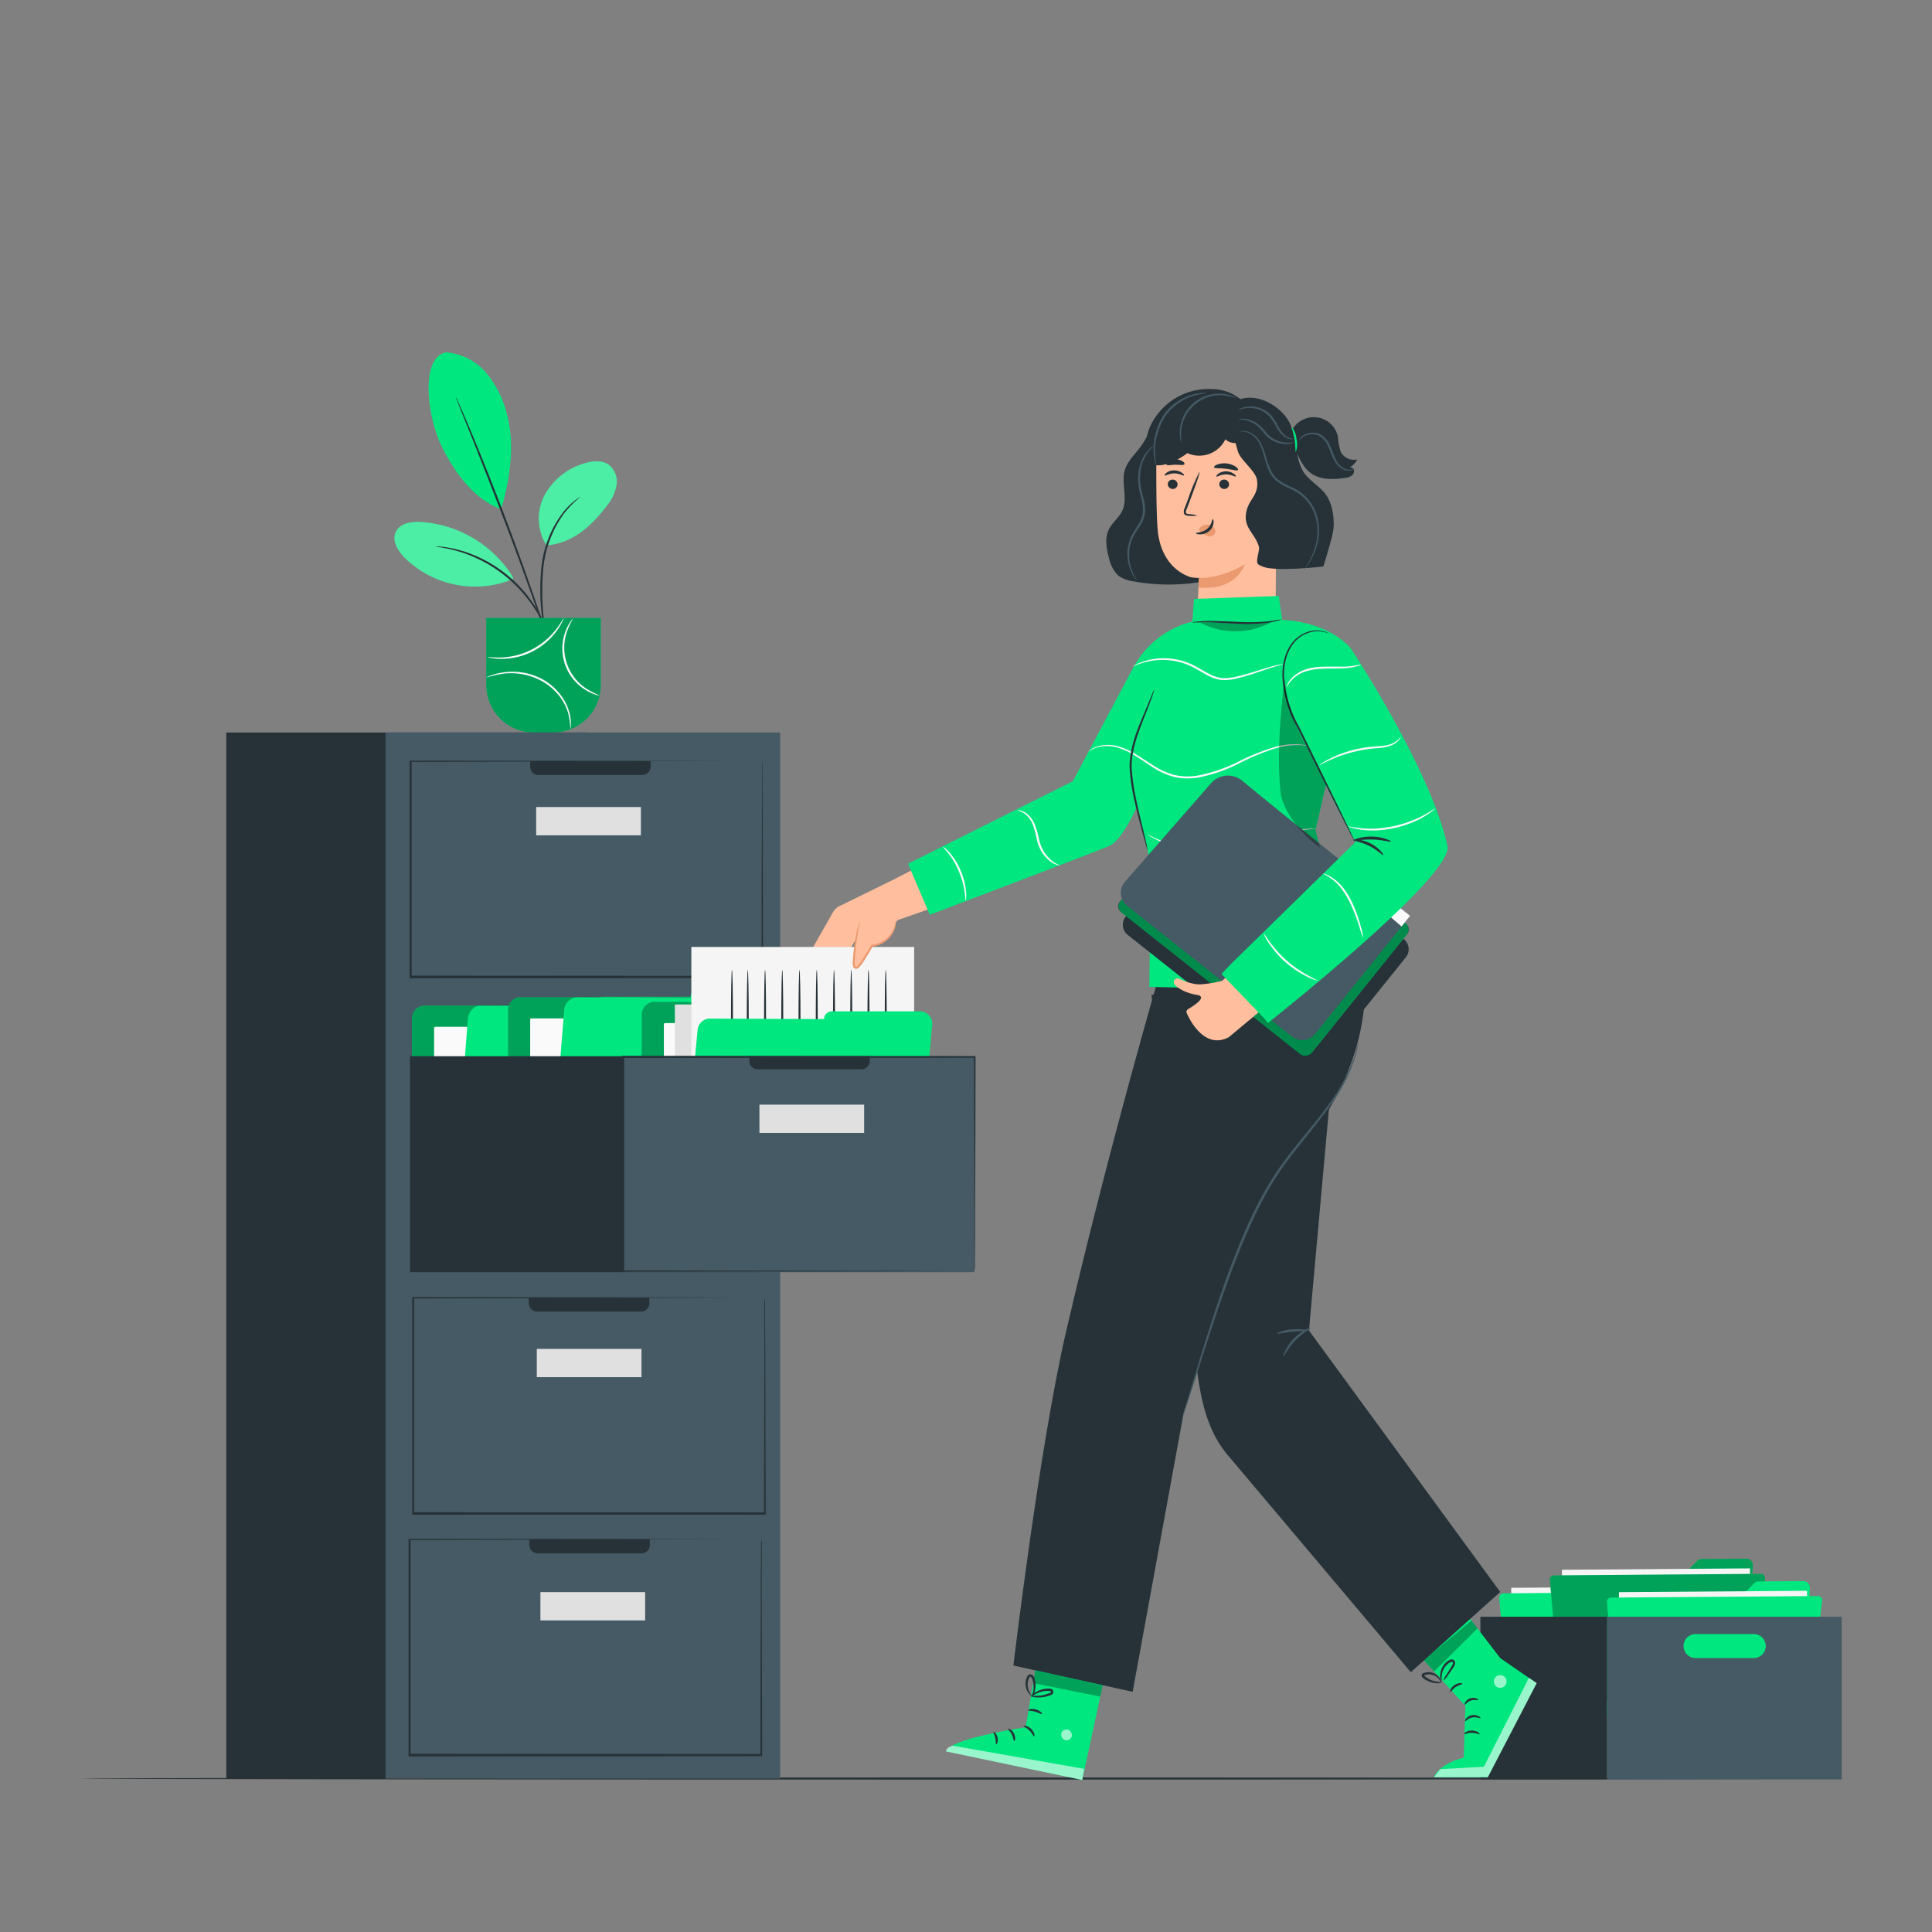 <svg xmlns="http://www.w3.org/2000/svg" viewBox="0 0 500 500"><rect x="0" y="0" width="500" height="500" fill="#808080" stroke="none"/><g id="freepik--Floor--inject-52"><path d="M477.39,460.3c0,.14-102.26.26-228.38.26s-228.4-.12-228.4-.26S122.85,460,249,460,477.39,460.16,477.39,460.3Z" style="fill:#263238"></path></g><g id="freepik--Box--inject-52"><path d="M440.52,409.79l-1.34,24.76a1.68,1.68,0,0,1-1.66,1.58l-44.55.33a1.69,1.69,0,0,1-1.69-1.66l-.14-19.28a1.68,1.68,0,0,1,1.67-1.68l27.4,0a1.71,1.71,0,0,0,1.18-.49l4.73-4.73a1.66,1.66,0,0,1,1.17-.49l11.55-.08A1.66,1.66,0,0,1,440.52,409.79Z" style="fill:#00E77F"></path><path d="M440.52,409.79l-1.34,24.76a1.68,1.68,0,0,1-1.66,1.58l-44.55.33a1.69,1.69,0,0,1-1.69-1.66l-.14-19.28a1.68,1.68,0,0,1,1.67-1.68l27.4,0a1.71,1.71,0,0,0,1.18-.49l4.73-4.73a1.66,1.66,0,0,1,1.17-.49l11.55-.08A1.66,1.66,0,0,1,440.52,409.79Z" style="opacity:0.3"></path><rect x="391.22" y="410.75" width="48.68" height="29.09" transform="translate(834.22 847.53) rotate(179.58)" style="fill:#f5f5f5"></rect><path d="M443.68,413.15l-3.49,30.36a1.1,1.1,0,0,1-1.06,1l-47.44.34a1.06,1.06,0,0,1-1.08-1L388,413.51a1.06,1.06,0,0,1,1.06-1.16l53.55-.4A1.08,1.08,0,0,1,443.68,413.15Z" style="fill:#00E77F"></path><path d="M453.63,405.12l-1.34,24.76a1.68,1.68,0,0,1-1.66,1.58l-44.55.32a1.67,1.67,0,0,1-1.69-1.65l-.14-19.28a1.67,1.67,0,0,1,1.67-1.68l27.4,0a1.67,1.67,0,0,0,1.18-.48l4.73-4.73a1.66,1.66,0,0,1,1.17-.49l11.55-.08A1.67,1.67,0,0,1,453.63,405.12Z" style="fill:#00E77F"></path><path d="M453.63,405.12l-1.34,24.76a1.68,1.68,0,0,1-1.66,1.58l-44.55.32a1.67,1.67,0,0,1-1.69-1.65l-.14-19.28a1.67,1.67,0,0,1,1.67-1.68l27.4,0a1.67,1.67,0,0,0,1.18-.48l4.73-4.73a1.66,1.66,0,0,1,1.17-.49l11.55-.08A1.67,1.67,0,0,1,453.63,405.12Z" style="opacity:0.3"></path><rect x="404.32" y="406.08" width="48.68" height="29.09" transform="translate(860.4 838.09) rotate(179.58)" style="fill:#f5f5f5"></rect><path d="M456.79,408.48l-3.5,30.36a1.06,1.06,0,0,1-1.06,1l-47.44.35a1.07,1.07,0,0,1-1.08-1l-2.61-30.32a1.07,1.07,0,0,1,1.07-1.16l53.54-.4A1.08,1.08,0,0,1,456.79,408.48Z" style="fill:#00E77F"></path><path d="M456.79,408.48l-3.5,30.36a1.06,1.06,0,0,1-1.06,1l-47.44.35a1.07,1.07,0,0,1-1.08-1l-2.61-30.32a1.07,1.07,0,0,1,1.07-1.16l53.54-.4A1.08,1.08,0,0,1,456.79,408.48Z" style="opacity:0.3"></path><path d="M468.4,410.92l-1.34,24.75a1.68,1.68,0,0,1-1.66,1.59l-44.55.32a1.68,1.68,0,0,1-1.69-1.66L419,416.65a1.68,1.68,0,0,1,1.67-1.68l27.4,0a1.62,1.62,0,0,0,1.18-.49l4.73-4.72a1.66,1.66,0,0,1,1.17-.49l11.55-.09A1.67,1.67,0,0,1,468.4,410.92Z" style="fill:#00E77F"></path><rect x="419.1" y="411.88" width="48.68" height="29.09" transform="translate(889.98 849.58) rotate(179.58)" style="fill:#f5f5f5"></rect><path d="M471.56,414.28l-3.49,30.36a1.08,1.08,0,0,1-1.06.95l-47.45.35a1.06,1.06,0,0,1-1.07-1l-2.61-30.32a1.07,1.07,0,0,1,1.06-1.17l53.54-.39A1.08,1.08,0,0,1,471.56,414.28Z" style="fill:#00E77F"></path><path d="M415.87,418.41v42.11h60.76V418.41ZM435.7,426a3.11,3.11,0,0,1,3.11-3.11h14.88a3.11,3.11,0,1,1,0,6.21H438.81A3.11,3.11,0,0,1,435.7,426Z" style="fill:#455a64"></path><path d="M383.12,418.41v42.11h32.75V418.41Z" style="fill:#263238"></path></g><g id="freepik--Character--inject-52"><path d="M268.59,428.71,265.42,447s-19.65,2.92-20.56,6.24l35.22,7.42,6.11-28.28Z" style="fill:#00E77F"></path><g style="opacity:0.6"><path d="M276.63,447.76a1.48,1.48,0,0,1,.65,1.85,1.41,1.41,0,0,1-1.83.66,1.55,1.55,0,0,1-.68-2,1.46,1.46,0,0,1,2-.47" style="fill:#fff"></path></g><path d="M280.08,460.65l.5-2.87-34-6s-1.71.35-1.76,1.49Z" style="fill:#fff;opacity:0.6"></path><path d="M264.88,446.7c0,.17.82.43,1.55,1.16s1,1.55,1.2,1.51.12-1.08-.78-1.95S264.88,446.53,264.88,446.7Z" style="fill:#263238"></path><path d="M260.87,447.45c-.08.15.61.6,1,1.45s.43,1.66.61,1.69.48-.92-.07-2S260.91,447.28,260.87,447.45Z" style="fill:#263238"></path><path d="M257.84,451.42c.15.07.57-.73.32-1.77s-1-1.58-1.07-1.45.29.74.48,1.59S257.67,451.37,257.84,451.42Z" style="fill:#263238"></path><path d="M266.07,442.61c0,.17.88.1,1.83.37s1.66.74,1.78.61-.48-.9-1.62-1.2S266,442.46,266.07,442.61Z" style="fill:#263238"></path><polygon points="267.96 432.34 267.39 435.59 284.74 439.08 285.38 436.17 267.96 432.34" style="opacity:0.3"></polygon><path d="M266.78,438.93a3.4,3.4,0,0,0,1.76.37,8.47,8.47,0,0,0,2-.18,8.76,8.76,0,0,0,1.12-.33,2.06,2.06,0,0,0,.62-.3.77.77,0,0,0,.28-.9,1,1,0,0,0-.68-.55,2.73,2.73,0,0,0-.68-.05,6.24,6.24,0,0,0-1.17.15,6.1,6.1,0,0,0-1.85.72c-1,.59-1.4,1.17-1.34,1.22s.57-.38,1.54-.83a6.75,6.75,0,0,1,1.76-.56,7.34,7.34,0,0,1,1.08-.1c.39,0,.71.05.77.23s0,.1-.08.19a1.64,1.64,0,0,1-.46.22,9,9,0,0,1-1,.34,10,10,0,0,1-1.85.29A13.2,13.2,0,0,0,266.78,438.93Z" style="fill:#263238"></path><path d="M267,439.23a3,3,0,0,0,.82-1.61,5.83,5.83,0,0,0,.17-2,6.36,6.36,0,0,0-.23-1.17,1.46,1.46,0,0,0-.93-1.12.83.83,0,0,0-.84.33,2.4,2.4,0,0,0-.32.61,4,4,0,0,0-.25,1.19,4.13,4.13,0,0,0,.37,2c.49,1.06,1.17,1.41,1.19,1.36s-.45-.53-.79-1.52a4.16,4.16,0,0,1-.21-1.78,3.4,3.4,0,0,1,.25-1c.13-.36.34-.63.47-.57s.41.38.49.71a6.07,6.07,0,0,1,.24,1.05,6.87,6.87,0,0,1,0,1.83C267.18,438.58,266.86,439.18,267,439.23Z" style="fill:#263238"></path><path d="M388.26,429.12l-7.62-9.95-.39-.51-13,9.65,12,13.2-.44,13.36c-6.69,1.73-7.7,5.07-7.7,5.07h13.91l12.64-24.34Z" style="fill:#00E77F"></path><polygon points="397.7 435.59 385.06 459.93 371.15 459.94 372.72 457.85 384.03 457.22 395.69 434.21 397.7 435.59" style="fill:#fff;opacity:0.6"></polygon><path d="M378.93,448.75c.11.14.91-.32,2-.29s1.87.48,2,.34-.66-.94-2-.95S378.81,448.64,378.93,448.75Z" style="fill:#263238"></path><path d="M379.16,445.43c.14.1.75-.72,1.86-.94s2,.29,2.09.15-.11-.3-.5-.51a2.6,2.6,0,0,0-3.19.64C379.15,445.12,379.09,445.39,379.16,445.43Z" style="fill:#263238"></path><path d="M379.06,441.18c.15.07.63-.73,1.6-1.07s1.84,0,1.91-.17-.14-.27-.53-.41a2.42,2.42,0,0,0-2.83,1C379,440.89,379,441.15,379.06,441.18Z" style="fill:#263238"></path><path d="M375.34,437.88c.16.06.55-.73,1.42-1.29s1.72-.65,1.73-.82-1-.4-2.07.31S375.17,437.86,375.34,437.88Z" style="fill:#263238"></path><path d="M373.52,435a6.17,6.17,0,0,0,1.21-1.46l1.18-1.67a4.55,4.55,0,0,0,.64-1.13,1.08,1.08,0,0,0-.08-.84.85.85,0,0,0-.84-.44,2.59,2.59,0,0,0-1.3.67,5.1,5.1,0,0,0-.85,1,4.72,4.72,0,0,0-.72,2,2.57,2.57,0,0,0,.31,1.9,16.17,16.17,0,0,1,.11-1.83,4.55,4.55,0,0,1,1.53-2.59,2.18,2.18,0,0,1,1-.52.26.26,0,0,1,.27.12.54.54,0,0,1,0,.4,4.73,4.73,0,0,1-.53,1l-1.07,1.74A6,6,0,0,0,373.52,435Z" style="fill:#263238"></path><path d="M373,435.44c.07,0,0-.74-.74-1.57a3.46,3.46,0,0,0-4.12-.74.61.61,0,0,0-.22.49.74.74,0,0,0,.17.44,1.94,1.94,0,0,0,.5.44,5.72,5.72,0,0,0,1,.56,6.05,6.05,0,0,0,1.83.51,2.77,2.77,0,0,0,1.72-.16c0-.1-.66-.05-1.65-.26a6.54,6.54,0,0,1-1.65-.6A5.49,5.49,0,0,1,369,434a1.46,1.46,0,0,1-.36-.31c-.07-.12-.05-.09,0-.12a1.07,1.07,0,0,1,.4-.15,3.12,3.12,0,0,1,.52-.08,3.24,3.24,0,0,1,1,.07,3.38,3.38,0,0,1,1.5.76C372.72,434.84,372.93,435.48,373,435.44Z" style="fill:#263238"></path><circle cx="388.25" cy="435.17" r="1.65" style="fill:#fff;opacity:0.6"></circle><polygon points="368.48 429.64 371.15 432.57 382.38 421.44 380.82 419.41 368.48 429.64" style="opacity:0.3"></polygon><path d="M300.54,250.53s-13,44.12-24.62,94c-7,30.24-13.65,86.51-13.65,86.51l30.86,6.8,13.23-72.34,14.12-42.82c4.85-13.52,11.82-23.4,20.28-30.72,9.2-13,14-27.87,12.15-43.7h0Z" style="fill:#263238"></path><path d="M298,257.56l11.53,95c1.12,9.17,2.67,18,8.9,24.83l46.69,55.37L388.25,412l-49.49-67.66,8.6-95.38-48.42,8.26" style="fill:#263238"></path><path d="M339.23,343.63c.09.17-2,1.21-4,3.28s-2.89,4.21-3.06,4.13.54-2.41,2.6-4.56S339.19,343.47,339.23,343.63Z" style="fill:#455a64"></path><path d="M338.53,344.34c0,.18-1.85.12-4.07.34s-4,.62-4.07.44a8.77,8.77,0,0,1,4-1.07C336.69,343.82,338.55,344.17,338.53,344.34Z" style="fill:#455a64"></path><path d="M351.52,269.84a7.71,7.71,0,0,1-.17,1.08c-.08.38-.16.81-.26,1.31s-.31,1.1-.5,1.75a41.24,41.24,0,0,1-5.12,10.38c-2.7,4.11-6.45,8.58-10.44,13.64a84,84,0,0,0-5.8,8.25,100.41,100.41,0,0,0-5.05,9.58c-3.11,6.76-5.62,13.4-7.75,19.49s-3.9,11.62-5.4,16.27-2.68,8.35-3.54,11c-.42,1.25-.76,2.25-1,3a6.93,6.93,0,0,1-.4,1,6.94,6.94,0,0,1,.27-1.07l.89-3,3.34-11.08c1.44-4.66,3.17-10.22,5.27-16.33s4.6-12.78,7.72-19.57a98.34,98.34,0,0,1,5.11-9.63,80,80,0,0,1,5.87-8.29c4-5.06,7.8-9.48,10.52-13.52a43.25,43.25,0,0,0,5.27-10.2c.2-.65.41-1.22.55-1.73s.23-.92.32-1.28A6.69,6.69,0,0,1,351.52,269.84Z" style="fill:#455a64"></path><path d="M240,223.1l-8.11,4.22-14.07,6.91a4.17,4.17,0,0,0-2.25,1.86l-5.16,9.08h9.87l2.63-4.43a8.49,8.49,0,0,0,9.45-2.64l14.33-5Z" style="fill:#ffbe9d"></path><path d="M334.21,111.64a6.4,6.4,0,0,1,12.06,1.44,18,18,0,0,0,.67,3.75,3.83,3.83,0,0,0,4.32,2.07,5.35,5.35,0,0,1-2.24,2.23.92.92,0,0,1,1.39.54,1.49,1.49,0,0,1-.71,1.51,4.11,4.11,0,0,1-1.69.51c-2.85.43-6,.54-8.4-1-2.62-1.69-3.78-4.87-4.76-7.82" style="fill:#263238"></path><path d="M306.91,103.38c-3,.26-5.5,2.47-7.24,4.93s-2.95,5.28-4.77,7.68c-1.36,1.79-3.09,3.41-3.76,5.55-1.07,3.42.81,7.36-.68,10.61-.85,1.84-2.63,3.09-3.51,4.91-1.1,2.27-.6,5,.07,7.4a8.67,8.67,0,0,0,2.45,4.55,8.49,8.49,0,0,0,3.81,1.43,50.86,50.86,0,0,0,30.31-3.75" style="fill:#263238"></path><path d="M330.34,120.49A15.53,15.53,0,0,0,314,105.29c-8.31.42-14.7,7.58-14.75,15.9,0,7.29.09,14.63.51,17.24,1.25,7.87,6.31,10.27,8.31,10.92a10.34,10.34,0,0,0,2.16.21h0a.06.06,0,0,1,.05.06l-.43,9.31c.07,6,4.15,10.85,10.2,10.85s10.05-5.23,10.09-11.3Z" style="fill:#ffbe9d"></path><path d="M302.22,125.27a1.27,1.27,0,0,0,1.23,1.27,1.2,1.2,0,0,0,1.3-1.14,1.26,1.26,0,0,0-1.22-1.28A1.22,1.22,0,0,0,302.22,125.27Z" style="fill:#263238"></path><path d="M301.41,123.06c.15.17,1.11-.54,2.48-.54s2.36.68,2.51.52-.09-.37-.53-.69a3.45,3.45,0,0,0-2-.62,3.29,3.29,0,0,0-2,.64C301.47,122.69,301.33,123,301.41,123.06Z" style="fill:#263238"></path><path d="M315.56,125.27a1.25,1.25,0,0,0,1.22,1.27,1.2,1.2,0,0,0,1.3-1.14,1.26,1.26,0,0,0-1.22-1.28A1.21,1.21,0,0,0,315.56,125.27Z" style="fill:#263238"></path><path d="M314.81,123.32c.16.16,1.12-.55,2.48-.55s2.36.69,2.51.52-.08-.37-.52-.69a3.55,3.55,0,0,0-2-.62,3.39,3.39,0,0,0-2,.64C314.88,122.94,314.73,123.24,314.81,123.32Z" style="fill:#263238"></path><path d="M309.86,133.43a8.49,8.49,0,0,0-2.21-.4c-.35,0-.68-.11-.74-.34a1.79,1.79,0,0,1,.23-1l1-2.65c1.43-3.77,2.47-6.88,2.31-6.93a45.7,45.7,0,0,0-2.86,6.73c-.35.93-.67,1.82-1,2.67a2,2,0,0,0-.18,1.36.89.89,0,0,0,.57.51,2.91,2.91,0,0,0,.6.09A8.81,8.81,0,0,0,309.86,133.43Z" style="fill:#263238"></path><path d="M310.3,149.56s5.27.43,11.85-3.53c0,0-2.08,7-12,6Z" style="fill:#eb996e"></path><path d="M310.44,136.71a2.48,2.48,0,0,1,2.2-.91,2.28,2.28,0,0,1,1.55.83,1.44,1.44,0,0,1,.11,1.63,1.64,1.64,0,0,1-1.79.45,5,5,0,0,1-1.74-1,1.48,1.48,0,0,1-.39-.4.47.47,0,0,1,0-.51" style="fill:#eb996e"></path><path d="M313.87,134.37c-.22,0-.22,1.47-1.49,2.52s-2.84.89-2.85,1.09.35.29,1,.31a3.72,3.72,0,0,0,2.38-.83,3.19,3.19,0,0,0,1.15-2.11C314.14,134.73,314,134.36,313.87,134.37Z" style="fill:#263238"></path><path d="M314.2,120.93c.13.37,1.49.19,3.09.39s2.9.62,3.11.29c.09-.16-.13-.51-.65-.86a5.44,5.44,0,0,0-4.73-.53C314.43,120.46,314.14,120.75,314.2,120.93Z" style="fill:#263238"></path><path d="M301.91,120.27c.24.31,1.18,0,2.31,0s2.08.21,2.3-.12c.1-.16,0-.47-.47-.76a3.32,3.32,0,0,0-3.72.12C301.93,119.8,301.8,120.12,301.91,120.27Z" style="fill:#263238"></path><path d="M297.44,119.48c2,2.26,7,0,9.84-2.21a7.52,7.52,0,0,0,9.85-3.58c2.12,2,5.64.74,6.6-2s-.31-6.19-2.46-8.17a11.79,11.79,0,0,0-7.68-2.83A16.67,16.67,0,0,0,297.83,110c-1.34,2.85-1.86,6.5-.39,9.47" style="fill:#263238"></path><path d="M320.77,103.38c5.71-2,12.22,3.05,13.42,7.15,2.08,7.11,1.23,8.16,3.06,11.45,1.2,2.14,4.52,4,6,6.19,1.63,2.32,2.24,6.56,1.75,9.36-.41,2.36-2.52,9.08-2.52,9.08s-8.77,1-13.4.5a7.42,7.42,0,0,1-3.37-1c-1-.64.4-3.56.08-4.67-.93-3.15-3.61-4.66-3.38-7.94.3-4.35,3.58-5,2.88-9.36-.37-2.29-4.27-5.08-4.91-7.3s-3.12-9.95.35-13.44" style="fill:#263238"></path><path d="M335.36,116.94c-.15,0-.05-1.48-.34-3.23s-.82-3.12-.68-3.18a5.86,5.86,0,0,1,1.19,3.09A5.72,5.72,0,0,1,335.36,116.94Z" style="fill:#00E77F"></path><path d="M334.83,114.5s-.2.14-.61.24a6.09,6.09,0,0,1-1.78.17,7,7,0,0,1-2.59-.64,7.39,7.39,0,0,1-2.57-2A14.13,14.13,0,0,0,325.1,110a7.21,7.21,0,0,0-2.24-1.12,16.23,16.23,0,0,0-2.33-.4,1.35,1.35,0,0,1,.65-.12,6.09,6.09,0,0,1,1.77.16,7.23,7.23,0,0,1,2.43,1.09,13.34,13.34,0,0,1,2.29,2.28,7.23,7.23,0,0,0,4.8,2.61A17.63,17.63,0,0,0,334.83,114.5Z" style="fill:#455a64"></path><path d="M350.46,121.38a1.28,1.28,0,0,1-.72.36,3.32,3.32,0,0,1-2.18-.29,5.15,5.15,0,0,1-2.27-2.32c-.6-1.07-1-2.35-1.56-3.57a5.46,5.46,0,0,0-2.36-2.77,4.31,4.31,0,0,0-2.94-.25,5.33,5.33,0,0,0-2.37,1.52,1.57,1.57,0,0,1,.42-.68,4.06,4.06,0,0,1,1.84-1.19,4.56,4.56,0,0,1,3.25.16,5.76,5.76,0,0,1,2.63,3c.6,1.27,1,2.53,1.51,3.56a4.86,4.86,0,0,0,2,2.22,3.31,3.31,0,0,0,2,.42C350.18,121.48,350.43,121.34,350.46,121.38Z" style="fill:#455a64"></path><path d="M334.85,113.6s-.25.12-.72.08a3.63,3.63,0,0,1-1.84-.77,7.54,7.54,0,0,1-1.88-2.25,16.84,16.84,0,0,0-1.9-2.88,7.21,7.21,0,0,0-5.56-2.2,12.44,12.44,0,0,0-2.55.52s.19-.18.61-.38a6.18,6.18,0,0,1,1.91-.5,7.24,7.24,0,0,1,6,2.2,15.88,15.88,0,0,1,1.93,3,7.41,7.41,0,0,0,1.69,2.2A4.15,4.15,0,0,0,334.85,113.6Z" style="fill:#455a64"></path><path d="M337.36,147.63s.36-.55,1-1.55a19.28,19.28,0,0,0,2-4.51,13.91,13.91,0,0,0,.25-7.18,11.2,11.2,0,0,0-5-7c-1.35-.8-2.84-1.34-4.16-2.15a7.42,7.42,0,0,1-3-3.29,24,24,0,0,1-1.28-3.77,18,18,0,0,0-1.15-3.2,5.74,5.74,0,0,0-3.51-3.15,4.86,4.86,0,0,0-1.78-.11s.15-.08.46-.14a3.44,3.44,0,0,1,1.37,0,5.88,5.88,0,0,1,3.79,3.18,17.89,17.89,0,0,1,1.23,3.25,22.93,22.93,0,0,0,1.31,3.68,6.89,6.89,0,0,0,2.81,3.06c1.26.78,2.75,1.31,4.16,2.15a11.59,11.59,0,0,1,5.17,7.37,14,14,0,0,1-.37,7.4,17.36,17.36,0,0,1-2.18,4.51,11.64,11.64,0,0,1-.8,1.09C337.49,147.52,337.38,147.64,337.36,147.63Z" style="fill:#455a64"></path><path d="M294.14,150.05s-.11-.08-.27-.28a7.78,7.78,0,0,1-.63-.91A10.31,10.31,0,0,1,291.9,145a10.76,10.76,0,0,1,.8-6,26.34,26.34,0,0,1,1.8-3.09,7.44,7.44,0,0,0,1.29-3.41c.17-2.52-1-4.87-1.16-7.17a12.21,12.21,0,0,1,.77-6,9.66,9.66,0,0,1,2.3-3.36,7.13,7.13,0,0,1,.85-.71,1.42,1.42,0,0,1,.33-.21s-.39.37-1,1.06a10.53,10.53,0,0,0-2.1,3.36,12.24,12.24,0,0,0-.64,5.8,26.11,26.11,0,0,0,.72,3.44,11.74,11.74,0,0,1,.49,3.84,8,8,0,0,1-1.37,3.63,27.43,27.43,0,0,0-1.8,3,10.62,10.62,0,0,0-.88,5.74,11.28,11.28,0,0,0,1.15,3.8C293.86,149.6,294.18,150,294.14,150.05Z" style="fill:#455a64"></path><path d="M312.46,101.73a25.31,25.31,0,0,0-3.75.77,13.92,13.92,0,0,0-7.22,5.36,17.16,17.16,0,0,0-2.58,8.7,22.54,22.54,0,0,0,.36,3.81,3.24,3.24,0,0,1-.36-1,12.07,12.07,0,0,1-.37-2.83,16.59,16.59,0,0,1,2.51-9,13.66,13.66,0,0,1,7.55-5.43,12.41,12.41,0,0,1,2.82-.46A3.41,3.41,0,0,1,312.46,101.73Z" style="fill:#455a64"></path><path d="M305.72,114.55a2.43,2.43,0,0,1-.25-.86,9.17,9.17,0,0,1-.11-2.48,10.13,10.13,0,0,1,11.5-9.24,9.23,9.23,0,0,1,2.39.63,2.42,2.42,0,0,1,.8.44,18.09,18.09,0,0,0-3.23-.7,10.1,10.1,0,0,0-11.09,8.91A18.66,18.66,0,0,0,305.72,114.55Z" style="fill:#455a64"></path><path d="M351.26,256.69,340.45,214.9l3.74-16.35,5.39-30.69s-4.95-6.77-17.77-7.42l-.86-6.21L309,155l-.41,5.87a23.91,23.91,0,0,0-15.36,12v0l-15.59,29.32L235,223.53l5.63,13.21s42.8-16.22,46.42-17.81c2.41-1.05,5-5.49,7.29-10.25,1.71,8.18,3.48,14.66,3.48,14.66l-.37,32.06Z" style="fill:#00E77F"></path><path d="M332.14,171.86s-.56.16-1.55.46-2.42.75-4.18,1.35-3.84,1.33-6.25,1.9a14,14,0,0,1-3.89.43,10.19,10.19,0,0,1-4-1.36c-1.26-.67-2.42-1.42-3.6-2a16.47,16.47,0,0,0-3.54-1.33,17.69,17.69,0,0,0-6.39-.4,22.86,22.86,0,0,0-5.72,1.63,1.54,1.54,0,0,1,.35-.23,9.32,9.32,0,0,1,1.07-.54,16.58,16.58,0,0,1,4.25-1.23,17.21,17.21,0,0,1,10.21,1.64c1.21.61,2.38,1.36,3.62,2a9.83,9.83,0,0,0,3.77,1.31,13.94,13.94,0,0,0,3.74-.39c2.38-.53,4.48-1.24,6.25-1.78s3.22-1,4.24-1.2c.51-.12.91-.19,1.18-.23A1.13,1.13,0,0,1,332.14,171.86Z" style="fill:#fafafa"></path><path d="M338.75,193.07c0,.06-.84-.15-2.38-.23a20.13,20.13,0,0,0-6.4.87,58.84,58.84,0,0,0-8.92,3.66,40.14,40.14,0,0,1-11.24,3.91,18.54,18.54,0,0,1-3.15.17,14.67,14.67,0,0,1-3.05-.45,19.12,19.12,0,0,1-5.25-2.41c-3.09-2-5.7-4-8.32-4.83a9.67,9.67,0,0,0-6.31-.29,10.09,10.09,0,0,0-2.11,1.09,3,3,0,0,1,.47-.42,6.46,6.46,0,0,1,1.57-.86,9.7,9.7,0,0,1,6.5.13c2.7.83,5.39,2.86,8.46,4.77a18.5,18.5,0,0,0,5.12,2.32,14.18,14.18,0,0,0,2.94.43,17.56,17.56,0,0,0,3.06-.17,40.87,40.87,0,0,0,11.11-3.82,56.46,56.46,0,0,1,9-3.59,19.1,19.1,0,0,1,6.52-.71,11.83,11.83,0,0,1,1.76.27A3.79,3.79,0,0,1,338.75,193.07Z" style="fill:#fafafa"></path><path d="M298.73,178.45s0,.15-.1.43-.2.68-.38,1.2c-.35,1-.91,2.52-1.63,4.33s-1.6,4-2.39,6.4a31.1,31.1,0,0,0-1,3.89,16.58,16.58,0,0,0-.34,4.25,55.48,55.48,0,0,0,1.22,8.26c.52,2.52,1.07,4.77,1.53,6.67s.83,3.43,1.06,4.5c.12.53.2,1,.25,1.23a1.32,1.32,0,0,1,.05.44,11.48,11.48,0,0,1-.5-1.62L295.27,214c-.5-1.89-1.09-4.14-1.64-6.66a51.88,51.88,0,0,1-1.27-8.33,16.64,16.64,0,0,1,.36-4.38,31.42,31.42,0,0,1,1-3.94c.82-2.46,1.75-4.6,2.51-6.39s1.37-3.25,1.78-4.26A11.86,11.86,0,0,1,298.73,178.45Z" style="fill:#263238"></path><path d="M274.31,223.92a1.53,1.53,0,0,1-.77-.09,5.42,5.42,0,0,1-1.84-1,10.25,10.25,0,0,1-2.09-2.32,11.17,11.17,0,0,1-1.34-3.58,24.37,24.37,0,0,0-1-3.56,7,7,0,0,0-1.67-2.44,5.06,5.06,0,0,0-2.43-1.2s.27-.08.77,0a4.12,4.12,0,0,1,1.9.93,6.92,6.92,0,0,1,1.87,2.52,20.59,20.59,0,0,1,1.1,3.63,11.44,11.44,0,0,0,1.25,3.44,10.09,10.09,0,0,0,1.92,2.29,6.41,6.41,0,0,0,1.67,1.12C274.05,223.83,274.32,223.87,274.31,223.92Z" style="fill:#fafafa"></path><path d="M249.88,233.24c-.09,0,0-.88-.22-2.28a21.17,21.17,0,0,0-1.45-5.29,20.66,20.66,0,0,0-2.72-4.75c-.86-1.12-1.52-1.7-1.46-1.77a6,6,0,0,1,1.75,1.53,17.51,17.51,0,0,1,2.91,4.79,17.25,17.25,0,0,1,1.33,5.45A6.25,6.25,0,0,1,249.88,233.24Z" style="fill:#fafafa"></path><path d="M340.59,214.52s-.63,0-1.76.14a27,27,0,0,0-4.73.89c-2,.53-4.24,1.36-6.78,2.28a45,45,0,0,1-8.5,2.37A33.77,33.77,0,0,1,303,218.84a31.76,31.76,0,0,1-4.46-1.91c-.51-.27-.89-.5-1.15-.65S297,216,297,216a17.24,17.24,0,0,1,1.61.74,39,39,0,0,0,4.49,1.74,34.86,34.86,0,0,0,15.67,1.2,47.11,47.11,0,0,0,8.42-2.31c2.54-.89,4.85-1.7,6.85-2.19a22.93,22.93,0,0,1,4.8-.73,10.87,10.87,0,0,1,1.32,0A1.61,1.61,0,0,1,340.59,214.52Z" style="fill:#fafafa"></path><g style="opacity:0.3"><path d="M310.14,160.89a19.54,19.54,0,0,0,18.93.09q-9.52.47-19.06.07"></path></g><path d="M331.66,160.31a3.3,3.3,0,0,1-.87.3,16.91,16.91,0,0,1-2.45.52,43.42,43.42,0,0,1-8.24.28c-3.22-.14-6.11-.33-8.21-.34s-3.4.06-3.4,0a3.24,3.24,0,0,1,.9-.16c.59-.08,1.44-.14,2.5-.18,2.11-.08,5,.05,8.23.19a54.22,54.22,0,0,0,8.18-.13C330.38,160.54,331.64,160.22,331.66,160.31Z" style="fill:#263238"></path><path d="M318.2,206.4c.59,1.17,35.18,28.76,45.1,36.65a3.35,3.35,0,0,1,.52,4.72l-23.08,28.65a3.34,3.34,0,0,1-4.68.53l-44.21-35a3.34,3.34,0,0,1-.44-4.82Z" style="fill:#263238"></path><path d="M317.67,201.51c.61,1.21,37.65,30.73,46.05,37.41a2.14,2.14,0,0,1,.33,3l-24.59,30.54a2.14,2.14,0,0,1-3,.33l-46.14-36.58a2.14,2.14,0,0,1-.29-3.08Z" style="fill:#00E77F"></path><path d="M317.67,201.51c.61,1.22,38.36,31.29,46.28,37.6a1.83,1.83,0,0,1,.28,2.59l-25,31a1.85,1.85,0,0,1-2.59.29l-46.6-37a1.84,1.84,0,0,1-.25-2.66Z" style="opacity:0.4"></path><path d="M321.49,202.05c11.73,9.77,43.44,35,43.44,35l-24.58,30.53a4.31,4.31,0,0,1-6,.68l-42.66-33.82a4.32,4.32,0,0,1-.57-6.22l22.27-25.49A5.84,5.84,0,0,1,321.49,202.05Z" style="fill:#455a64"></path><polygon points="350.86 225.8 351.48 230.12 362.72 239.77 364.93 237.02 350.86 225.8" style="fill:#fafafa"></polygon><path d="M318,268.44h0l10.6-8.84-5.15-12.26-7.14,6.48a29.77,29.77,0,0,1-5.11.89,7.64,7.64,0,0,1-2.65-.2,12.27,12.27,0,0,1-3.11-1.11c-.85-.57-1.94.2-1.62,1.06s2.62,2.48,5.86,3c2.91.45-.38,2.6-2.25,3.74a.78.78,0,0,0-.3,1C308.1,264.4,311.92,271.61,318,268.44Z" style="fill:#ffbe9d"></path><path d="M334.82,181.64c-.79-11,9.42-22.16,15.38-12.91,6.54,10.14,20.87,34,24.4,50.2,1.65,7.55-43.61,43.55-46.4,45.77-.08.07-.81-.93-.87-1l-11.19-11.6c-.05-.07,2.63-2.81,2.7-2.88L350.71,218a.18.18,0,0,0,0-.21c-1.07-1.95-15.14-27.62-15.89-35.89Z" style="fill:#00E77F"></path><path d="M360,217.79c-.07.2-2.18-.47-4.87-.53s-4.83.45-4.89.24,2.09-1.06,4.92-1S360,217.62,360,217.79Z" style="fill:#263238"></path><path d="M358,221.31c-.17.14-1.46-1.29-3.53-2.34s-4-1.31-3.95-1.53,2.07-.27,4.28.89S358.15,221.22,358,221.31Z" style="fill:#263238"></path><path d="M350.71,218a3,3,0,0,1-.35-.59l-.91-1.72-3.24-6.37c-2.72-5.45-6.43-12.89-10.52-21.11a30.16,30.16,0,0,1-3.76-12.44c-.28-4,.88-7.79,3-10a8.32,8.32,0,0,1,3.46-2.22,7.49,7.49,0,0,1,3.08-.37,6.07,6.07,0,0,1,1.9.48c.21.09.35.19.45.24s.15.09.14.1a7.73,7.73,0,0,0-2.5-.62,7.31,7.31,0,0,0-3,.45,8.12,8.12,0,0,0-3.29,2.19c-2,2.19-3.12,5.84-2.82,9.77A30.31,30.31,0,0,0,336.15,188c4.05,8.24,7.71,15.71,10.39,21.18,1.29,2.68,2.34,4.86,3.09,6.44l.82,1.77A4.47,4.47,0,0,1,350.71,218Z" style="fill:#263238"></path><g style="opacity:0.3"><path d="M332.48,175.46c-1.16,9.75-2,19.61-1.1,29.38.48,5.15,5.93,11.6,10.22,14.49l-1.15-4.43c.63-2.87,2.73-11.94,2.73-11.94s-3.91-7.74-5.47-10.57a39.6,39.6,0,0,1-5.23-16.93"></path></g><path d="M371.41,209.23s-.22.25-.69.64c-.23.19-.53.41-.89.65s-.76.52-1.23.79a24.32,24.32,0,0,1-3.42,1.67,29.34,29.34,0,0,1-4.46,1.35,28.45,28.45,0,0,1-4.62.58,22.31,22.31,0,0,1-3.81-.18,12.09,12.09,0,0,1-1.44-.26,7.35,7.35,0,0,1-1.06-.27,2.82,2.82,0,0,1-.88-.34c0-.09,1.3.3,3.43.5a26.19,26.19,0,0,0,3.74.08,34.47,34.47,0,0,0,4.53-.62,33.32,33.32,0,0,0,4.4-1.29,29.72,29.72,0,0,0,3.41-1.54C370.3,210,371.35,209.16,371.41,209.23Z" style="fill:#fafafa"></path><path d="M352.83,242.74a18.43,18.43,0,0,1-1-2.82,45.82,45.82,0,0,0-2.63-6.66,21.54,21.54,0,0,0-2.07-3.33,12.59,12.59,0,0,0-2.23-2.26c-1.44-1.11-2.52-1.54-2.47-1.63a2.31,2.31,0,0,1,.77.25,10.93,10.93,0,0,1,1.92,1.08,12.09,12.09,0,0,1,2.39,2.26,19.67,19.67,0,0,1,2.15,3.39,35.1,35.1,0,0,1,2.52,6.8A14.82,14.82,0,0,1,352.83,242.74Z" style="fill:#fafafa"></path><path d="M341,253.79a10.13,10.13,0,0,1-2.62-1,24.8,24.8,0,0,1-5.62-3.71,25.34,25.34,0,0,1-4.43-5.08,9.36,9.36,0,0,1-1.3-2.47c.07,0,.6.88,1.61,2.26a29.23,29.23,0,0,0,9.91,8.67C340,253.3,341,253.71,341,253.79Z" style="fill:#fafafa"></path><path d="M352.22,172a2.26,2.26,0,0,1-.78.34,12.82,12.82,0,0,1-2.25.48c-1.93.29-4.63.12-7.53.28a14.29,14.29,0,0,0-4,.75,9,9,0,0,0-2.85,1.64,9.19,9.19,0,0,0-1.87,2.41,1.83,1.83,0,0,1,.25-.81,6.13,6.13,0,0,1,1.37-1.87,8.74,8.74,0,0,1,2.93-1.82,14.28,14.28,0,0,1,4.12-.82c3-.16,5.63.06,7.53-.13S352.19,171.9,352.22,172Z" style="fill:#fafafa"></path><path d="M362.55,190.61a1.81,1.81,0,0,1-.44.81,5.08,5.08,0,0,1-2,1.47,12,12,0,0,1-3.62.73,39.38,39.38,0,0,0-4.4.57,36.22,36.22,0,0,0-7.68,2.42c-1.89.84-3,1.49-3,1.42a3,3,0,0,1,.73-.54,22.5,22.5,0,0,1,2.16-1.21,30.44,30.44,0,0,1,7.73-2.6c3.14-.68,6.1-.37,8-1.14A5.65,5.65,0,0,0,362.55,190.61Z" style="fill:#fafafa"></path></g><g id="freepik--Plant--inject-52"><path d="M115.41,91.19A15.21,15.21,0,0,1,126,96.7a26.82,26.82,0,0,1,5.29,10.91c2,7.63.65,16.62-1.59,24.18-8.23-3-13.24-11.86-15.5-16.5-3.57-7.35-5.57-22.78,1.26-24.1" style="fill:#00E77F"></path><path d="M141.44,141.13a13,13,0,0,1-.5-13,17.22,17.22,0,0,1,10.44-8.25c2-.6,4.36-.84,6.1.35a5.58,5.58,0,0,1,2.09,5.21,11.25,11.25,0,0,1-2.42,5.31c-4.06,5.4-9,9.88-15.71,10.38" style="fill:#00E77F"></path><g style="opacity:0.3"><path d="M141.44,141.13a13,13,0,0,1-.5-13,17.22,17.22,0,0,1,10.44-8.25c2-.6,4.36-.84,6.1.35a5.58,5.58,0,0,1,2.09,5.21,11.25,11.25,0,0,1-2.42,5.31c-4.06,5.4-9,9.88-15.71,10.38" style="fill:#fff"></path></g><path d="M132.66,149.22a30.32,30.32,0,0,0-23.82-14.13c-2.45-.12-5.37.35-6.41,2.56s.46,4.78,2.16,6.55a25.91,25.91,0,0,0,28.17,5.67" style="fill:#00E77F"></path><g style="opacity:0.3"><path d="M132.66,149.22a30.32,30.32,0,0,0-23.82-14.13c-2.45-.12-5.37.35-6.41,2.56s.46,4.78,2.16,6.55a25.91,25.91,0,0,0,28.17,5.67" style="fill:#fff"></path></g><path d="M141.51,167.33a9,9,0,0,1-.34-1.62c-.18-1.05-.43-2.57-.68-4.45a57.33,57.33,0,0,1-.33-14.85,28.1,28.1,0,0,1,5.5-13.72,18.63,18.63,0,0,1,3.19-3.2,12.09,12.09,0,0,1,1-.72,1.47,1.47,0,0,1,.38-.21,28,28,0,0,0-4.28,4.35,29.1,29.1,0,0,0-5.28,13.57,62.85,62.85,0,0,0,.19,14.74c.21,1.81.38,3.32.51,4.46A11.61,11.61,0,0,1,141.51,167.33Z" style="fill:#263238"></path><path d="M118,102.81a5,5,0,0,1,.32.63c.21.47.49,1.08.83,1.85.71,1.6,1.71,3.94,2.93,6.84,2.43,5.79,5.68,13.84,9.07,22.81s6.28,17.16,8.29,23.12c1,3,1.8,5.39,2.33,7.06.24.8.44,1.45.59,1.94a3,3,0,0,1,.18.68,3.5,3.5,0,0,1-.28-.65c-.17-.48-.4-1.11-.69-1.9-.6-1.71-1.45-4.09-2.48-7-2.1-5.92-5-14.09-8.42-23.05s-6.59-17-8.93-22.86l-2.78-6.9c-.3-.78-.55-1.41-.74-1.89A3.19,3.19,0,0,1,118,102.81Z" style="fill:#263238"></path><path d="M112.74,141.41a10.34,10.34,0,0,1,1.58.09,14.25,14.25,0,0,1,1.83.26,21.87,21.87,0,0,1,2.41.53l1.38.38c.48.14,1,.34,1.47.51a33.69,33.69,0,0,1,3.15,1.34,34.4,34.4,0,0,1,12.11,9.83c.71,1,1.41,1.89,2,2.82.28.46.57.89.8,1.33l.66,1.28c.44.8.72,1.58,1,2.24a14,14,0,0,1,.62,1.75,10.11,10.11,0,0,1,.42,1.53c-.12,0-.7-2.15-2.38-5.35-.22-.4-.44-.82-.68-1.25s-.53-.84-.82-1.29a33.08,33.08,0,0,0-2-2.76,35.69,35.69,0,0,0-11.94-9.7c-1.08-.5-2.09-1-3.1-1.36-.49-.18-1-.39-1.43-.54l-1.36-.41C115,141.65,112.72,141.53,112.74,141.41Z" style="fill:#263238"></path><path d="M125.85,159.94h29.63a0,0,0,0,1,0,0v17.34a12.29,12.29,0,0,1-12.29,12.29h-5.05a12.29,12.29,0,0,1-12.29-12.29V159.94A0,0,0,0,1,125.85,159.94Z" style="fill:#00E77F"></path><path d="M125.85,159.94h29.63a0,0,0,0,1,0,0v17.34a12.29,12.29,0,0,1-12.29,12.29h-5.05a12.29,12.29,0,0,1-12.29-12.29V159.94A0,0,0,0,1,125.85,159.94Z" style="opacity:0.3"></path><path d="M145.87,160a2.91,2.91,0,0,1-.34.88,15.14,15.14,0,0,1-1.32,2.2,17.67,17.67,0,0,1-14.56,7.43,15,15,0,0,1-2.55-.22,2.91,2.91,0,0,1-.91-.24c0-.09,1.32.17,3.45.1a18.73,18.73,0,0,0,14.28-7.29C145.22,161.2,145.78,160,145.87,160Z" style="fill:#fafafa"></path><path d="M155.2,180a3,3,0,0,1-1-.2,11.77,11.77,0,0,1-2.44-1.1,12.59,12.59,0,0,1-5.35-15.47,12.18,12.18,0,0,1,1.24-2.37,3.39,3.39,0,0,1,.63-.75,26,26,0,0,0-1.52,3.25,12.71,12.71,0,0,0,5.2,15A26.28,26.28,0,0,0,155.2,180Z" style="fill:#fafafa"></path><path d="M147.61,188.76a18.19,18.19,0,0,0-.62-4.38,13.51,13.51,0,0,0-2.21-4.21,15.31,15.31,0,0,0-4.38-3.81,16.74,16.74,0,0,0-10.28-2,36.27,36.27,0,0,0-4.35,1,5.38,5.38,0,0,1,1.1-.5,15.71,15.71,0,0,1,3.2-.81,16.33,16.33,0,0,1,10.59,1.89,15.19,15.19,0,0,1,4.5,4,13.23,13.23,0,0,1,2.18,4.4,11.35,11.35,0,0,1,.41,3.28A4.67,4.67,0,0,1,147.61,188.76Z" style="fill:#fafafa"></path></g><g id="freepik--filing-cabinet--inject-52"><rect x="58.56" y="189.57" width="93.27" height="270.73" style="fill:#263238"></rect><rect x="99.78" y="189.57" width="102.12" height="270.73" style="fill:#455a64"></rect><rect x="106.33" y="266.41" width="91.01" height="55.89" style="fill:#455a64"></rect><path d="M137,398.39h31.17a0,0,0,0,1,0,0v1.41A2.15,2.15,0,0,1,166,402H139.16a2.15,2.15,0,0,1-2.15-2.15v-1.41A0,0,0,0,1,137,398.39Z" style="fill:#263238"></path><path d="M197.14,398.39s0,.33,0,1,0,1.64,0,2.9c0,2.58,0,6.34,0,11.17,0,9.73.07,23.72.11,40.85v.2h-.2l-91,.06h-.31v-.26c0-19.78,0-38.65,0-55.82v-.24h.24l65.66.06,18.74,0,5,0,1.27,0h.42l-.45,0h-1.3l-5,0-18.8.08-65.5.17.24-.24c0,17.17,0,36,0,55.82l-.26-.26h0l91,.05-.21.21c0-17.08.09-31,.11-40.72,0-4.85,0-8.63.05-11.22q0-1.92,0-2.94C197.12,398.74,197.14,398.39,197.14,398.39Z" style="fill:#263238"></path><rect x="139.86" y="412.04" width="27.1" height="7.32" style="fill:#e0e0e0"></rect><rect x="106.33" y="328.62" width="91.01" height="55.89" style="fill:#455a64"></rect><path d="M136.88,335.87h31.17a0,0,0,0,1,0,0v1.41a2.15,2.15,0,0,1-2.15,2.15H139a2.15,2.15,0,0,1-2.15-2.15v-1.41A0,0,0,0,1,136.88,335.87Z" style="fill:#263238"></path><path d="M198,335.87s0,.33,0,1,0,1.64,0,2.9c0,2.58,0,6.34.05,11.17,0,9.73.07,23.72.11,40.85v.2H198L107,392h-.31v-.26c0-19.78,0-38.65,0-55.82v-.24h.24l65.66.06,18.74.05,5,0,1.27,0H198l-.45,0h-1.3l-5,0-18.8.08-65.5.18.24-.25c0,17.17,0,36,0,55.82l-.26-.26h0l91,.05-.21.21c.05-17.08.09-31,.11-40.72,0-4.85,0-8.63,0-11.22q0-1.92,0-2.94C198,336.23,198,335.87,198,335.87Z" style="fill:#263238"></path><rect x="138.92" y="349.09" width="27.1" height="7.32" style="fill:#e0e0e0"></rect><path d="M137.21,197h31.17a0,0,0,0,1,0,0v1.41a2.15,2.15,0,0,1-2.15,2.15H139.36a2.15,2.15,0,0,1-2.15-2.15V197A0,0,0,0,1,137.21,197Z" style="fill:#263238"></path><path d="M197.34,197s0,.32,0,1,0,1.64,0,2.91c0,2.57,0,6.34.05,11.17,0,9.72.06,23.71.11,40.84v.2h-.21l-91,.05H106v-.26c0-19.78,0-38.64,0-55.81v-.24h.24l65.65.06,18.75,0,5,0h1.27l.42,0h-.45l-1.29,0-5,0-18.79.08-65.5.18.24-.24c0,17.17,0,36,0,55.81l-.26-.26h0l91,.06-.2.2c0-17.08.08-31,.11-40.72,0-4.84,0-8.62.05-11.21,0-1.28,0-2.26,0-2.94S197.34,197,197.34,197Z" style="fill:#263238"></path><rect x="138.76" y="208.86" width="27.1" height="7.32" style="fill:#e0e0e0"></rect><path d="M106.62,284.53v-21a3.28,3.28,0,0,1,3.28-3.28h55.94a3.23,3.23,0,0,1,3.23,3.23v21Z" style="fill:#00E77F"></path><path d="M106.62,284.53v-21a3.28,3.28,0,0,1,3.28-3.28h55.94a3.23,3.23,0,0,1,3.23,3.23v21Z" style="opacity:0.3"></path><path d="M112.34,284.53V266.07a.34.34,0,0,1,.32-.34h56.41v18.8Z" style="fill:#fafafa"></path><path d="M181.78,262.19l-1.61,22.34H119.46l1.62-20.73c.16-2,1.54-3.52,3.19-3.51l29.53.16h0a2.29,2.29,0,0,1,2-2.47H178.6C180.47,258,181.94,259.93,181.78,262.19Z" style="fill:#00E77F"></path><path d="M131.48,282.36v-21a3.28,3.28,0,0,1,3.29-3.28h55.94a3.23,3.23,0,0,1,3.23,3.23v21.06Z" style="fill:#00E77F"></path><path d="M131.48,282.36v-21a3.28,3.28,0,0,1,3.29-3.28h55.94a3.23,3.23,0,0,1,3.23,3.23v21.06Z" style="opacity:0.3"></path><path d="M137.21,282.36V263.89a.32.32,0,0,1,.32-.33h56.41v18.8Z" style="fill:#fafafa"></path><path d="M206.65,260,205,282.36H144.32L146,261.62a3.5,3.5,0,0,1,3.19-3.5l29.53.15h0a2.29,2.29,0,0,1,2-2.47h22.77C205.34,255.8,206.81,257.75,206.65,260Z" style="fill:#00E77F"></path><path d="M166.08,283.57v-21a3.28,3.28,0,0,1,3.28-3.29H225.3a3.23,3.23,0,0,1,3.23,3.24v21.05Z" style="fill:#00E77F"></path><path d="M166.08,283.57v-21a3.28,3.28,0,0,1,3.28-3.29H225.3a3.23,3.23,0,0,1,3.23,3.24v21.05Z" style="opacity:0.3"></path><path d="M171.81,283.57V265.11a.33.33,0,0,1,.31-.34h56.41v18.8Z" style="fill:#fafafa"></path><rect x="174.65" y="259.96" width="57.22" height="33.54" style="fill:#e0e0e0"></rect><rect x="178.92" y="245.07" width="57.66" height="35.76" style="fill:#f5f5f5"></rect><path d="M189.43,278.57c-.15,0-.26-6.18-.26-13.8s.11-13.8.26-13.8.26,6.18.26,13.8S189.57,278.57,189.43,278.57Z" style="fill:#263238"></path><path d="M193.52,278.57c-.14,0-.26-6.18-.26-13.8s.12-13.8.26-13.8.26,6.18.26,13.8S193.67,278.57,193.52,278.57Z" style="fill:#263238"></path><path d="M198,278.57c-.15,0-.26-6.18-.26-13.8s.11-13.8.26-13.8.26,6.18.26,13.8S198.13,278.57,198,278.57Z" style="fill:#263238"></path><path d="M202.45,278.57c-.14,0-.26-6.18-.26-13.8s.12-13.8.26-13.8.26,6.18.26,13.8S202.59,278.57,202.45,278.57Z" style="fill:#263238"></path><path d="M206.91,278.57c-.14,0-.26-6.18-.26-13.8s.12-13.8.26-13.8.26,6.18.26,13.8S207.06,278.57,206.91,278.57Z" style="fill:#263238"></path><path d="M211.38,278.57c-.15,0-.26-6.18-.26-13.8s.11-13.8.26-13.8.26,6.18.26,13.8S211.52,278.57,211.38,278.57Z" style="fill:#263238"></path><path d="M215.84,278.57c-.14,0-.26-6.18-.26-13.8s.12-13.8.26-13.8.26,6.18.26,13.8S216,278.57,215.84,278.57Z" style="fill:#263238"></path><path d="M220.3,278.57c-.14,0-.26-6.18-.26-13.8s.12-13.8.26-13.8.26,6.18.26,13.8S220.45,278.57,220.3,278.57Z" style="fill:#263238"></path><path d="M224.77,278.57c-.15,0-.27-6.18-.27-13.8s.12-13.8.27-13.8.26,6.18.26,13.8S224.91,278.57,224.77,278.57Z" style="fill:#263238"></path><path d="M229.23,278.57c-.15,0-.26-6.18-.26-13.8s.11-13.8.26-13.8.26,6.18.26,13.8S229.37,278.57,229.23,278.57Z" style="fill:#263238"></path><path d="M241.24,265.18l-1.6,18.39H178.92l1.63-17.07a3.19,3.19,0,0,1,3.18-2.89l29.54.13h0a2,2,0,0,1,2-2h22.77A3.18,3.18,0,0,1,241.24,265.18Z" style="fill:#00E77F"></path><rect x="106.1" y="273.35" width="91.01" height="55.89" style="fill:#263238"></rect><rect x="161.17" y="273.35" width="91.01" height="55.89" style="fill:#455a64"></rect><path d="M252.18,329s0-.35,0-1,0-1.65,0-2.92c0-2.56,0-6.31,0-11.12,0-9.62-.07-23.46-.11-40.42l.2.21-91,.05h0l.26-.26c0,19.66,0,38.41,0,55.47l-.24-.24,65.46.12,18.79.06,5,0,1.29,0h.45l-.42,0h-1.27l-5,0-18.74.07-65.62.11h-.24V329c0-17.06,0-35.81,0-55.47v-.26h.27l91,.06h.21v.2c0,17-.09,30.89-.11,40.54,0,4.79,0,8.53-.05,11.08q0,1.89,0,2.88C252.2,328.65,252.18,329,252.18,329Z" style="fill:#263238"></path><path d="M193.92,273.35h31.17a0,0,0,0,1,0,0v1.23a2.15,2.15,0,0,1-2.15,2.15H196.07a2.15,2.15,0,0,1-2.15-2.15v-1.23A0,0,0,0,1,193.92,273.35Z" style="fill:#263238"></path><rect x="196.54" y="285.88" width="27.1" height="7.32" style="fill:#e0e0e0"></rect><path d="M222.51,238.52A55.52,55.52,0,0,0,221,249.17c0,.46,0,1,.4,1.25s1-.44,1.33-.85c.64-.73,3-4.82,3-4.82a6.79,6.79,0,0,0,6.17-6.59" style="fill:#ffbe9d"></path><path d="M231.87,238.16a2.65,2.65,0,0,1,0,.74,6.51,6.51,0,0,1-.51,2,6.83,6.83,0,0,1-1.92,2.53,7.44,7.44,0,0,1-3.73,1.56l.18-.12c-.75,1.3-1.58,2.72-2.52,4.16-.15.21-.28.42-.46.64s-.31.38-.5.58a1.41,1.41,0,0,1-.75.47.81.81,0,0,1-.83-.5,3.14,3.14,0,0,1-.12-1.52c0-.46.06-.91.1-1.35a46.05,46.05,0,0,1,.63-4.66c.24-1.31.49-2.36.69-3.08a4.59,4.59,0,0,1,.36-1.1,4.76,4.76,0,0,1-.17,1.14c-.13.74-.33,1.79-.52,3.11s-.39,2.88-.51,4.62l-.09,1.35a2.84,2.84,0,0,0,.09,1.26c.07.16.21.25.29.23a1.17,1.17,0,0,0,.46-.33l.47-.56a6.85,6.85,0,0,0,.42-.59c.93-1.42,1.77-2.84,2.54-4.12l.06-.11h.12a7.1,7.1,0,0,0,3.53-1.4,6.54,6.54,0,0,0,1.9-2.33A11.29,11.29,0,0,0,231.87,238.16Z" style="fill:#eb996e"></path></g></svg>